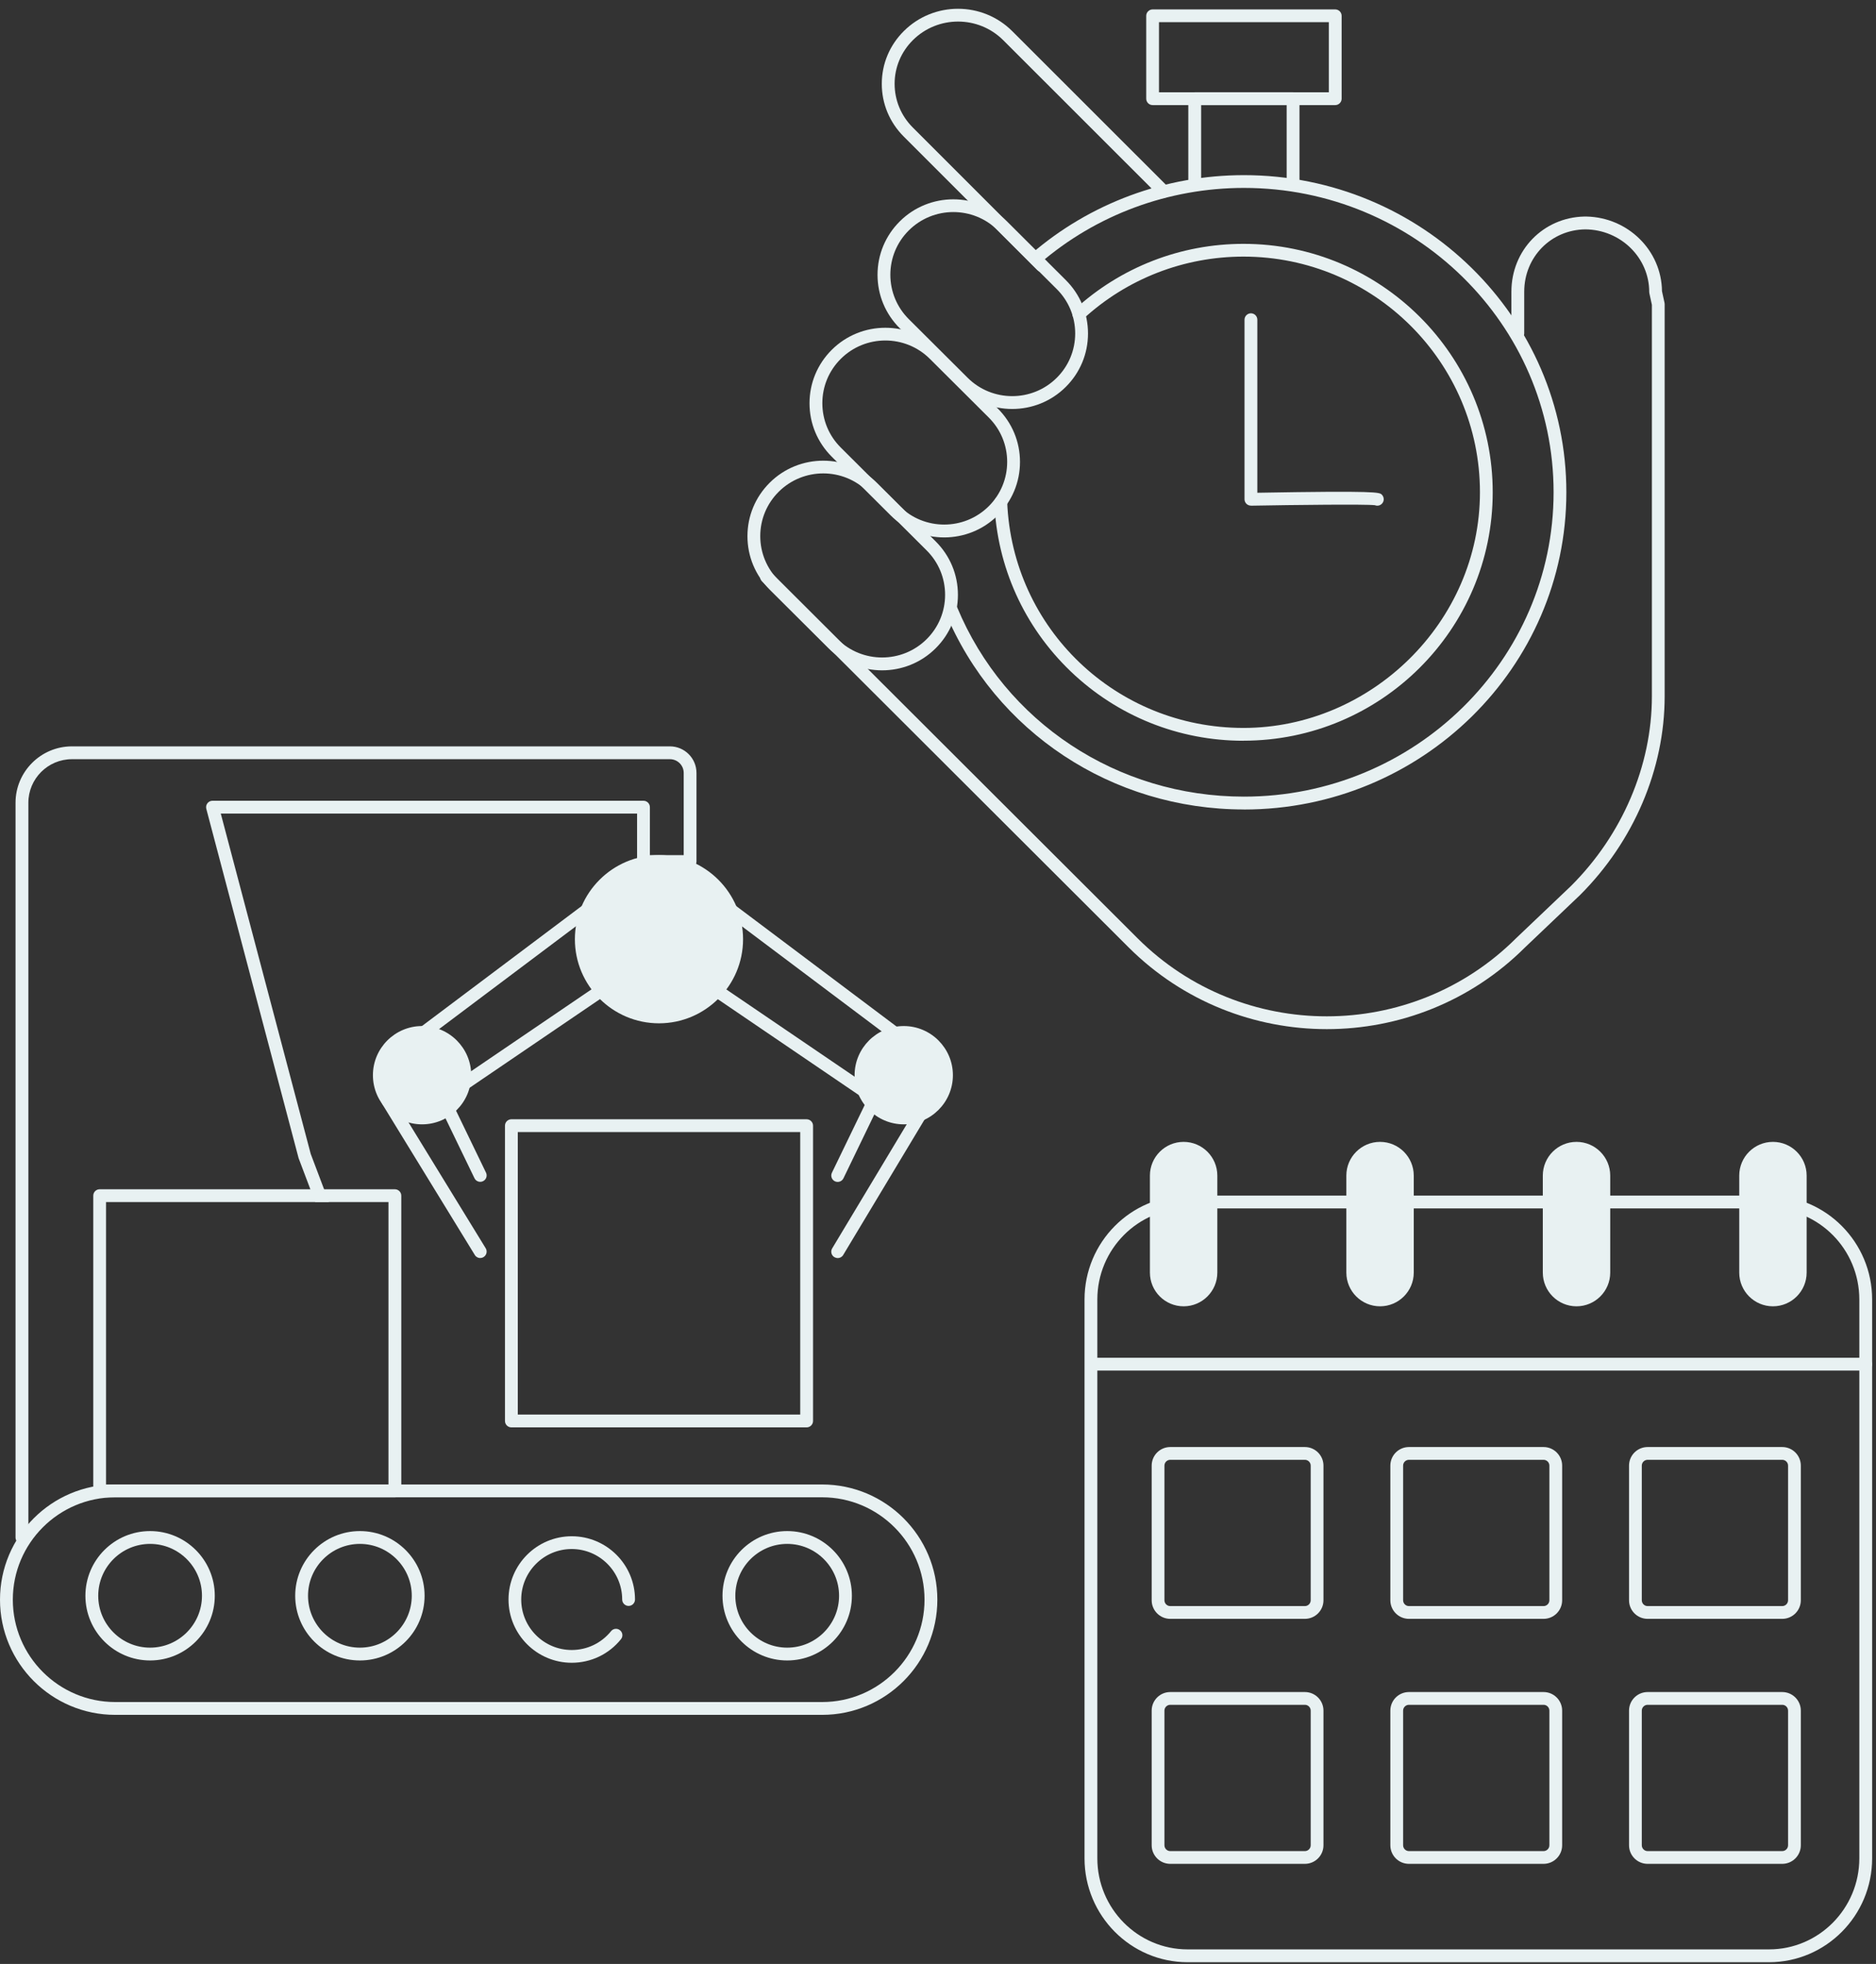 <svg width="171" height="179" viewBox="0 0 171 179" fill="none" xmlns="http://www.w3.org/2000/svg">
<rect x="0" y="0" width="171" height="179" fill="#333333" stroke="none"/>
<g clip-path="url(#clip0_379_3989)">
<path d="M63.485 70.445V78.523C63.485 78.845 63.227 79.108 62.905 79.108H58.654C58.333 79.108 58.07 78.845 58.07 78.523V74.151H20.124L28.324 105.173L29.541 108.392L29.984 109.56H28.733L28.29 108.392L27.218 105.558C27.218 105.558 27.209 105.524 27.204 105.504L18.804 73.718C18.76 73.542 18.794 73.352 18.907 73.211C19.018 73.065 19.189 72.982 19.369 72.982H58.654C58.976 72.982 59.239 73.245 59.239 73.567V77.939H62.321V70.445C62.321 69.754 61.756 69.194 61.065 69.194H6.558C4.367 69.194 2.585 70.976 2.585 73.167V140.134C2.585 140.456 2.322 140.719 2 140.719C1.679 140.719 1.416 140.456 1.416 140.134V73.167C1.416 70.333 3.724 68.025 6.558 68.025H61.065C62.399 68.025 63.485 69.111 63.485 70.445Z" fill="#E8F1F2"/>
<path d="M74.943 156.295H10.498C4.709 156.295 0 151.587 0 145.797C0 140.007 4.709 135.299 10.498 135.299H74.943C80.733 135.299 85.441 140.007 85.441 145.797C85.441 151.587 80.733 156.295 74.943 156.295ZM10.498 136.467C5.351 136.467 1.169 140.655 1.169 145.797C1.169 150.939 5.356 155.127 10.498 155.127H74.943C80.09 155.127 84.272 150.939 84.272 145.797C84.272 140.655 80.085 136.467 74.943 136.467H10.498Z" fill="#E8F1F2"/>
<path d="M71.754 151.338C68.506 151.338 65.857 148.694 65.857 145.442C65.857 142.189 68.501 139.545 71.754 139.545C75.007 139.545 77.651 142.189 77.651 145.442C77.651 148.694 75.007 151.338 71.754 151.338ZM71.754 140.714C69.149 140.714 67.026 142.837 67.026 145.442C67.026 148.047 69.149 150.17 71.754 150.17C74.359 150.17 76.482 148.047 76.482 145.442C76.482 142.837 74.359 140.714 71.754 140.714Z" fill="#E8F1F2"/>
<path d="M52.117 151.548C48.937 151.548 46.352 148.962 46.352 145.783C46.352 142.603 48.937 140.018 52.117 140.018C55.296 140.018 57.882 142.603 57.882 145.783C57.882 146.104 57.619 146.367 57.298 146.367C56.976 146.367 56.713 146.104 56.713 145.783C56.713 143.246 54.649 141.181 52.112 141.181C49.575 141.181 47.51 143.246 47.51 145.783C47.51 148.32 49.575 150.384 52.112 150.384C53.509 150.384 54.814 149.761 55.696 148.67C55.9 148.417 56.265 148.378 56.514 148.583C56.767 148.787 56.806 149.152 56.601 149.401C55.501 150.769 53.865 151.548 52.112 151.548H52.117Z" fill="#E8F1F2"/>
<path d="M32.805 151.338C29.552 151.338 26.908 148.694 26.908 145.442C26.908 142.189 29.552 139.545 32.805 139.545C36.058 139.545 38.702 142.189 38.702 145.442C38.702 148.694 36.058 151.338 32.805 151.338ZM32.805 140.714C30.2 140.714 28.077 142.837 28.077 145.442C28.077 148.047 30.2 150.17 32.805 150.17C35.41 150.17 37.533 148.047 37.533 145.442C37.533 142.837 35.41 140.714 32.805 140.714Z" fill="#E8F1F2"/>
<path d="M13.682 151.338C10.429 151.338 7.785 148.694 7.785 145.442C7.785 142.189 10.429 139.545 13.682 139.545C16.934 139.545 19.578 142.189 19.578 145.442C19.578 148.694 16.934 151.338 13.682 151.338ZM13.682 140.714C11.077 140.714 8.954 142.837 8.954 145.442C8.954 148.047 11.077 150.17 13.682 150.17C16.287 150.17 18.41 148.047 18.41 145.442C18.41 142.837 16.287 140.714 13.682 140.714Z" fill="#E8F1F2"/>
<path d="M73.526 130.094H46.614C46.292 130.094 46.029 129.831 46.029 129.509V102.597C46.029 102.276 46.292 102.013 46.614 102.013H73.526C73.847 102.013 74.11 102.276 74.11 102.597V129.509C74.11 129.831 73.847 130.094 73.526 130.094ZM47.198 128.925H72.942V103.181H47.198V128.925Z" fill="#E8F1F2"/>
<path d="M35.994 108.392H9.081C8.76 108.392 8.502 108.655 8.502 108.976V135.884C8.502 136.205 8.76 136.468 9.081 136.468H35.994C36.315 136.468 36.578 136.205 36.578 135.884V108.976C36.578 108.655 36.315 108.392 35.994 108.392ZM35.41 135.304H9.666V109.56H35.41V135.304Z" fill="#E8F1F2"/>
<path d="M76.356 114.662C76.253 114.662 76.151 114.633 76.054 114.58C75.776 114.414 75.689 114.054 75.854 113.781L83.216 101.525L81.084 94.538L67.007 83.962L65.999 90.038L79.073 98.93C79.141 98.974 79.194 99.037 79.238 99.105L79.998 100.322C80.105 100.493 80.115 100.707 80.027 100.887L76.882 107.393C76.74 107.685 76.395 107.802 76.102 107.665C75.81 107.524 75.693 107.178 75.83 106.886L78.839 100.668L78.318 99.831L65.035 90.798C64.845 90.671 64.752 90.443 64.786 90.219L66.008 82.827C66.043 82.627 66.179 82.457 66.369 82.379C66.559 82.301 66.773 82.331 66.939 82.452L81.936 93.72C82.033 93.793 82.106 93.9 82.145 94.017L84.409 101.437C84.458 101.593 84.439 101.769 84.351 101.91L76.857 114.385C76.75 114.565 76.555 114.667 76.356 114.667V114.662Z" fill="#E8F1F2"/>
<path d="M43.779 114.663C43.584 114.663 43.389 114.565 43.282 114.385L34.849 100.634C34.741 100.459 34.732 100.24 34.829 100.055L38.126 93.837C38.164 93.759 38.223 93.696 38.291 93.642L53.147 82.482C53.308 82.36 53.522 82.331 53.712 82.404C53.902 82.477 54.038 82.647 54.072 82.847L55.343 90.204C55.382 90.428 55.285 90.657 55.095 90.784L42.708 99.208L41.529 101.146L44.3 106.877C44.441 107.169 44.319 107.515 44.027 107.656C43.735 107.797 43.389 107.675 43.248 107.383L40.336 101.365C40.249 101.185 40.258 100.975 40.361 100.81L41.773 98.492C41.816 98.419 41.875 98.361 41.943 98.312L54.126 90.029L53.084 83.981L39.094 94.489L36.012 100.298L44.271 113.767C44.441 114.04 44.353 114.4 44.081 114.57C43.983 114.629 43.881 114.658 43.774 114.658L43.779 114.663Z" fill="#E8F1F2"/>
<path d="M60.068 92.683C63.978 92.683 67.148 89.513 67.148 85.603C67.148 81.693 63.978 78.523 60.068 78.523C56.158 78.523 52.988 81.693 52.988 85.603C52.988 89.513 56.158 92.683 60.068 92.683Z" fill="#E8F1F2"/>
<path d="M60.067 93.267C55.84 93.267 52.402 89.829 52.402 85.603C52.402 81.376 55.84 77.939 60.067 77.939C64.293 77.939 67.731 81.376 67.731 85.603C67.731 89.829 64.293 93.267 60.067 93.267ZM60.067 79.102C56.483 79.102 53.566 82.019 53.566 85.603C53.566 89.186 56.483 92.103 60.067 92.103C63.65 92.103 66.567 89.186 66.567 85.603C66.567 82.019 63.65 79.102 60.067 79.102Z" fill="#E8F1F2"/>
<path d="M83.005 101.838C85.129 101.493 86.571 99.492 86.226 97.368C85.882 95.245 83.881 93.803 81.757 94.147C79.634 94.492 78.192 96.493 78.536 98.617C78.881 100.74 80.882 102.182 83.005 101.838Z" fill="#E8F1F2"/>
<path d="M82.378 102.475C79.909 102.475 77.898 100.464 77.898 97.995C77.898 95.527 79.909 93.516 82.378 93.516C84.847 93.516 86.858 95.527 86.858 97.995C86.858 100.464 84.847 102.475 82.378 102.475ZM82.378 94.684C80.552 94.684 79.067 96.169 79.067 97.995C79.067 99.821 80.552 101.306 82.378 101.306C84.204 101.306 85.689 99.821 85.689 97.995C85.689 96.169 84.204 94.684 82.378 94.684Z" fill="#E8F1F2"/>
<path d="M39.362 101.788C41.456 101.294 42.753 99.196 42.259 97.102C41.764 95.008 39.666 93.712 37.572 94.206C35.479 94.7 34.182 96.798 34.676 98.892C35.17 100.986 37.268 102.282 39.362 101.788Z" fill="#E8F1F2"/>
<path d="M38.472 102.475C36.003 102.475 33.992 100.464 33.992 97.995C33.992 95.527 36.003 93.516 38.472 93.516C40.941 93.516 42.952 95.527 42.952 97.995C42.952 100.464 40.941 102.475 38.472 102.475ZM38.472 94.684C36.646 94.684 35.161 96.169 35.161 97.995C35.161 99.821 36.646 101.306 38.472 101.306C40.298 101.306 41.783 99.821 41.783 97.995C41.783 96.169 40.298 94.684 38.472 94.684Z" fill="#E8F1F2"/>
<path d="M94.965 24.791C94.814 24.791 94.668 24.732 94.551 24.62L82.373 12.442C81.083 11.152 80.372 9.443 80.377 7.631C80.377 5.82 81.093 4.116 82.388 2.83C85.115 0.118 89.551 0.123 92.273 2.845L106.476 17.039C106.705 17.268 106.705 17.638 106.476 17.862C106.247 18.091 105.877 18.091 105.653 17.862L91.45 3.668C89.181 1.399 85.485 1.399 83.211 3.658C82.14 4.724 81.546 6.137 81.546 7.636C81.546 9.136 82.13 10.548 83.201 11.619L95.379 23.797C95.608 24.026 95.608 24.396 95.379 24.62C95.267 24.732 95.116 24.791 94.965 24.791Z" fill="#E8F1F2"/>
<path d="M120.943 93.798C114.403 93.798 107.869 91.32 102.887 86.358L69.455 52.984C69.226 52.755 69.226 52.385 69.455 52.161C69.684 51.932 70.054 51.932 70.278 52.161L103.71 85.535C113.21 95.001 128.675 94.996 138.185 85.52L143.2 80.748C147.879 76.084 150.572 69.778 150.572 63.462V27.78L150.343 26.733C150.333 26.695 150.329 26.651 150.329 26.607C150.329 23.481 147.724 20.934 144.515 20.905C141.384 20.934 138.935 23.422 138.935 26.587V30.39C138.935 30.712 138.672 30.975 138.35 30.975C138.029 30.975 137.766 30.712 137.766 30.39V26.587C137.766 22.799 140.673 19.819 144.412 19.736C144.427 19.736 144.442 19.736 144.456 19.736H144.563C144.563 19.736 144.593 19.736 144.607 19.736C148.396 19.814 151.453 22.828 151.492 26.539L151.721 27.59C151.731 27.629 151.736 27.673 151.736 27.717V63.462C151.736 70.09 148.921 76.692 144.013 81.586L138.998 86.358C134.021 91.32 127.477 93.798 120.938 93.798H120.943Z" fill="#E8F1F2"/>
<path d="M117.865 17.131C117.544 17.131 117.281 16.868 117.281 16.547V9.579H109.485V16.547C109.485 16.868 109.222 17.131 108.901 17.131C108.579 17.131 108.316 16.868 108.316 16.547V8.994C108.316 8.673 108.579 8.41 108.901 8.41H117.865C118.186 8.41 118.449 8.673 118.449 8.994V16.547C118.449 16.868 118.186 17.131 117.865 17.131Z" fill="#E8F1F2"/>
<path d="M121.708 9.579H105.065C104.743 9.579 104.48 9.316 104.48 8.995V1.443C104.48 1.121 104.743 0.858 105.065 0.858H121.708C122.029 0.858 122.292 1.121 122.292 1.443V8.995C122.292 9.316 122.029 9.579 121.708 9.579ZM105.644 8.411H121.124V2.022H105.644V8.411Z" fill="#E8F1F2"/>
<path d="M113.385 73.776C101.382 73.776 90.699 66.715 86.161 55.789C86.039 55.492 86.18 55.151 86.477 55.024C86.774 54.903 87.115 55.044 87.242 55.341C91.595 65.829 101.859 72.607 113.385 72.607C128.947 72.607 141.612 60.161 141.612 44.867C141.612 29.573 128.952 17.127 113.385 17.127C106.524 17.127 99.907 19.576 94.76 24.026C94.517 24.236 94.147 24.211 93.937 23.968C93.728 23.724 93.752 23.354 93.996 23.145C99.357 18.514 106.242 15.963 113.385 15.963C129.59 15.963 142.776 28.93 142.776 44.872C142.776 60.814 129.59 73.781 113.385 73.781V73.776Z" fill="#E8F1F2"/>
<path d="M113.343 67.514C107.436 67.514 101.842 65.264 97.586 61.184C93.345 57.113 90.876 51.65 90.637 45.797C90.623 45.475 90.876 45.203 91.197 45.188C91.519 45.173 91.791 45.427 91.806 45.748C92.273 57.298 101.734 66.345 113.343 66.345C124.951 66.345 134.899 56.709 134.899 44.867C134.899 33.025 125.229 23.388 113.343 23.388C107.914 23.388 102.728 25.404 98.735 29.071C98.496 29.29 98.126 29.27 97.912 29.037C97.693 28.798 97.707 28.433 97.946 28.214C102.153 24.352 107.616 22.225 113.343 22.225C125.871 22.225 136.063 32.382 136.063 44.867C136.063 57.352 125.871 67.509 113.343 67.509V67.514Z" fill="#E8F1F2"/>
<path d="M92.264 37.275C90.496 37.275 88.729 36.603 87.38 35.264L82.014 29.918C80.709 28.618 79.988 26.889 79.988 25.049C79.988 23.208 80.709 21.479 82.014 20.179C84.707 17.496 89.089 17.496 91.782 20.179L97.148 25.526C98.453 26.826 99.173 28.554 99.173 30.395C99.173 32.236 98.453 33.964 97.148 35.264C95.799 36.608 94.031 37.275 92.264 37.275ZM86.898 19.327C85.427 19.327 83.957 19.887 82.837 21.002C81.751 22.083 81.157 23.52 81.157 25.044C81.157 26.568 81.756 28.009 82.837 29.085L88.203 34.432C90.443 36.662 94.085 36.662 96.325 34.432C97.41 33.351 98.005 31.914 98.005 30.39C98.005 28.866 97.406 27.425 96.325 26.349L90.959 21.002C89.839 19.887 88.368 19.327 86.898 19.327Z" fill="#E8F1F2"/>
<path d="M86.064 48.981C84.297 48.981 82.529 48.309 81.181 46.97L75.815 41.624C74.51 40.324 73.789 38.595 73.789 36.755C73.789 34.914 74.51 33.185 75.815 31.885C78.507 29.202 82.89 29.202 85.582 31.885L90.948 37.232C92.253 38.532 92.974 40.26 92.974 42.101C92.974 43.942 92.253 45.67 90.948 46.97C89.6 48.314 87.832 48.981 86.064 48.981ZM80.699 31.033C79.228 31.033 77.757 31.593 76.638 32.708C75.552 33.789 74.958 35.226 74.958 36.75C74.958 38.274 75.557 39.715 76.638 40.791L82.004 46.138C84.243 48.368 87.886 48.368 90.126 46.138C91.211 45.057 91.805 43.62 91.805 42.096C91.805 40.572 91.207 39.131 90.126 38.055L84.76 32.708C83.64 31.593 82.169 31.033 80.699 31.033Z" fill="#E8F1F2"/>
<path d="M114.024 46.084C113.873 46.084 113.727 46.026 113.615 45.919C113.503 45.806 113.439 45.66 113.439 45.505V29.139C113.439 28.818 113.702 28.555 114.024 28.555C114.345 28.555 114.608 28.818 114.608 29.139V44.911C125.583 44.716 125.739 44.872 125.953 45.081C126.065 45.193 126.129 45.344 126.129 45.505C126.129 45.826 125.866 46.089 125.544 46.089C125.467 46.089 125.394 46.074 125.325 46.045C124.468 45.943 118.002 46.016 114.029 46.089C114.029 46.089 114.024 46.089 114.019 46.089L114.024 46.084ZM124.965 45.5C124.965 45.607 124.989 45.694 125.033 45.772C124.989 45.69 124.965 45.597 124.965 45.5Z" fill="#E8F1F2"/>
<path d="M80.406 61.096C78.639 61.096 76.871 60.424 75.522 59.084L70.156 53.738C68.852 52.438 68.131 50.709 68.131 48.869C68.131 47.028 68.852 45.3 70.156 43.999C72.849 41.317 77.231 41.317 79.924 43.999L85.29 49.346C86.595 50.646 87.316 52.375 87.316 54.215C87.316 56.056 86.595 57.784 85.29 59.084C83.941 60.428 82.174 61.096 80.406 61.096ZM75.04 43.147C73.57 43.147 72.099 43.707 70.979 44.822C69.894 45.903 69.299 47.34 69.299 48.864C69.299 50.388 69.898 51.829 70.979 52.905L76.345 58.252C78.585 60.482 82.227 60.482 84.467 58.252C85.553 57.171 86.147 55.734 86.147 54.21C86.147 52.686 85.548 51.245 84.467 50.169L79.101 44.822C77.981 43.707 76.511 43.147 75.04 43.147Z" fill="#E8F1F2"/>
<path d="M161.25 178.84H108.253C103.072 178.84 98.856 174.594 98.856 169.374V118.437C98.856 113.217 103.072 108.971 108.253 108.971H161.25C166.431 108.971 170.648 113.217 170.648 118.437V169.374C170.648 174.594 166.431 178.84 161.25 178.84ZM108.253 110.139C103.715 110.139 100.024 113.864 100.024 118.437V169.374C100.024 173.951 103.715 177.671 108.253 177.671H161.25C165.789 177.671 169.479 173.946 169.479 169.374V118.437C169.479 113.859 165.789 110.139 161.25 110.139H108.253Z" fill="#E8F1F2"/>
<path d="M107.89 104.651H107.885C106.51 104.651 105.396 105.765 105.396 107.14V115.987C105.396 117.361 106.51 118.475 107.885 118.475H107.89C109.264 118.475 110.378 117.361 110.378 115.987V107.14C110.378 105.765 109.264 104.651 107.89 104.651Z" fill="#E8F1F2"/>
<path d="M107.889 119.06C106.194 119.06 104.816 117.682 104.816 115.987V107.145C104.816 105.45 106.194 104.072 107.889 104.072C109.583 104.072 110.961 105.45 110.961 107.145V115.987C110.961 117.682 109.583 119.06 107.889 119.06ZM107.889 105.236C106.837 105.236 105.98 106.093 105.98 107.145V115.987C105.98 117.039 106.837 117.896 107.889 117.896C108.941 117.896 109.798 117.039 109.798 115.987V107.145C109.798 106.093 108.941 105.236 107.889 105.236Z" fill="#E8F1F2"/>
<path d="M125.793 118.475C124.42 118.475 123.305 117.36 123.305 115.987V107.144C123.305 105.771 124.42 104.656 125.793 104.656C127.166 104.656 128.281 105.771 128.281 107.144V115.987C128.281 117.36 127.166 118.475 125.793 118.475Z" fill="#E8F1F2"/>
<path d="M125.793 119.06C124.099 119.06 122.721 117.682 122.721 115.987V107.145C122.721 105.45 124.099 104.072 125.793 104.072C127.488 104.072 128.866 105.45 128.866 107.145V115.987C128.866 117.682 127.488 119.06 125.793 119.06ZM125.793 105.236C124.741 105.236 123.884 106.093 123.884 107.145V115.987C123.884 117.039 124.741 117.896 125.793 117.896C126.845 117.896 127.702 117.039 127.702 115.987V107.145C127.702 106.093 126.845 105.236 125.793 105.236Z" fill="#E8F1F2"/>
<path d="M143.701 118.475C142.328 118.475 141.213 117.36 141.213 115.987V107.144C141.213 105.771 142.328 104.656 143.701 104.656C145.074 104.656 146.189 105.771 146.189 107.144V115.987C146.189 117.36 145.074 118.475 143.701 118.475Z" fill="#E8F1F2"/>
<path d="M143.701 119.06C142.007 119.06 140.629 117.682 140.629 115.987V107.145C140.629 105.45 142.007 104.072 143.701 104.072C145.396 104.072 146.774 105.45 146.774 107.145V115.987C146.774 117.682 145.396 119.06 143.701 119.06ZM143.701 105.236C142.65 105.236 141.793 106.093 141.793 107.145V115.987C141.793 117.039 142.65 117.896 143.701 117.896C144.753 117.896 145.61 117.039 145.61 115.987V107.145C145.61 106.093 144.753 105.236 143.701 105.236Z" fill="#E8F1F2"/>
<path d="M161.605 118.475C160.232 118.475 159.117 117.36 159.117 115.987V107.144C159.117 105.771 160.232 104.656 161.605 104.656C162.979 104.656 164.094 105.771 164.094 107.144V115.987C164.094 117.36 162.979 118.475 161.605 118.475Z" fill="#E8F1F2"/>
<path d="M161.606 119.06C159.911 119.06 158.533 117.682 158.533 115.987V107.145C158.533 105.45 159.911 104.072 161.606 104.072C163.3 104.072 164.678 105.45 164.678 107.145V115.987C164.678 117.682 163.3 119.06 161.606 119.06ZM161.606 105.236C160.554 105.236 159.697 106.093 159.697 107.145V115.987C159.697 117.039 160.554 117.896 161.606 117.896C162.657 117.896 163.514 117.039 163.514 115.987V107.145C163.514 106.093 162.657 105.236 161.606 105.236Z" fill="#E8F1F2"/>
<path d="M170.063 124.918H99.678C99.357 124.918 99.094 124.655 99.094 124.333C99.094 124.012 99.357 123.749 99.678 123.749H170.063C170.385 123.749 170.648 124.012 170.648 124.333C170.648 124.655 170.385 124.918 170.063 124.918Z" fill="#E8F1F2"/>
<path d="M118.942 147.545H106.671C105.736 147.545 104.977 146.786 104.977 145.851V133.58C104.977 132.645 105.736 131.886 106.671 131.886H118.942C119.877 131.886 120.636 132.645 120.636 133.58V145.851C120.636 146.786 119.877 147.545 118.942 147.545ZM106.671 133.05C106.379 133.05 106.14 133.288 106.14 133.58V145.851C106.14 146.143 106.379 146.382 106.671 146.382H118.942C119.234 146.382 119.472 146.143 119.472 145.851V133.58C119.472 133.288 119.234 133.05 118.942 133.05H106.671Z" fill="#E8F1F2"/>
<path d="M140.698 147.545H128.427C127.492 147.545 126.732 146.786 126.732 145.851V133.58C126.732 132.645 127.492 131.886 128.427 131.886H140.698C141.632 131.886 142.392 132.645 142.392 133.58V145.851C142.392 146.786 141.632 147.545 140.698 147.545ZM128.427 133.05C128.135 133.05 127.896 133.288 127.896 133.58V145.851C127.896 146.143 128.135 146.382 128.427 146.382H140.698C140.99 146.382 141.228 146.143 141.228 145.851V133.58C141.228 133.288 140.99 133.05 140.698 133.05H128.427Z" fill="#E8F1F2"/>
<path d="M162.453 147.545H150.183C149.248 147.545 148.488 146.786 148.488 145.851V133.58C148.488 132.645 149.248 131.886 150.183 131.886H162.453C163.388 131.886 164.148 132.645 164.148 133.58V145.851C164.148 146.786 163.388 147.545 162.453 147.545ZM150.183 133.05C149.891 133.05 149.652 133.288 149.652 133.58V145.851C149.652 146.143 149.891 146.382 150.183 146.382H162.453C162.746 146.382 162.984 146.143 162.984 145.851V133.58C162.984 133.288 162.746 133.05 162.453 133.05H150.183Z" fill="#E8F1F2"/>
<path d="M118.942 169.875H106.671C105.736 169.875 104.977 169.116 104.977 168.181V155.91C104.977 154.975 105.736 154.216 106.671 154.216H118.942C119.877 154.216 120.636 154.975 120.636 155.91V168.181C120.636 169.116 119.877 169.875 118.942 169.875ZM106.671 155.38C106.379 155.38 106.14 155.618 106.14 155.91V168.181C106.14 168.473 106.379 168.712 106.671 168.712H118.942C119.234 168.712 119.472 168.473 119.472 168.181V155.91C119.472 155.618 119.234 155.38 118.942 155.38H106.671Z" fill="#E8F1F2"/>
<path d="M140.698 169.875H128.427C127.492 169.875 126.732 169.116 126.732 168.181V155.91C126.732 154.975 127.492 154.216 128.427 154.216H140.698C141.632 154.216 142.392 154.975 142.392 155.91V168.181C142.392 169.116 141.632 169.875 140.698 169.875ZM128.427 155.38C128.135 155.38 127.896 155.618 127.896 155.91V168.181C127.896 168.473 128.135 168.712 128.427 168.712H140.698C140.99 168.712 141.228 168.473 141.228 168.181V155.91C141.228 155.618 140.99 155.38 140.698 155.38H128.427Z" fill="#E8F1F2"/>
<path d="M162.453 169.875H150.183C149.248 169.875 148.488 169.116 148.488 168.181V155.91C148.488 154.975 149.248 154.216 150.183 154.216H162.453C163.388 154.216 164.148 154.975 164.148 155.91V168.181C164.148 169.116 163.388 169.875 162.453 169.875ZM150.183 155.38C149.891 155.38 149.652 155.618 149.652 155.91V168.181C149.652 168.473 149.891 168.712 150.183 168.712H162.453C162.746 168.712 162.984 168.473 162.984 168.181V155.91C162.984 155.618 162.746 155.38 162.453 155.38H150.183Z" fill="#E8F1F2"/>
</g>
<defs>
<clipPath id="clip0_379_3989">
<rect width="170.649" height="178.04" fill="white" transform="translate(0 0.8)"/>
</clipPath>
</defs>
</svg>

